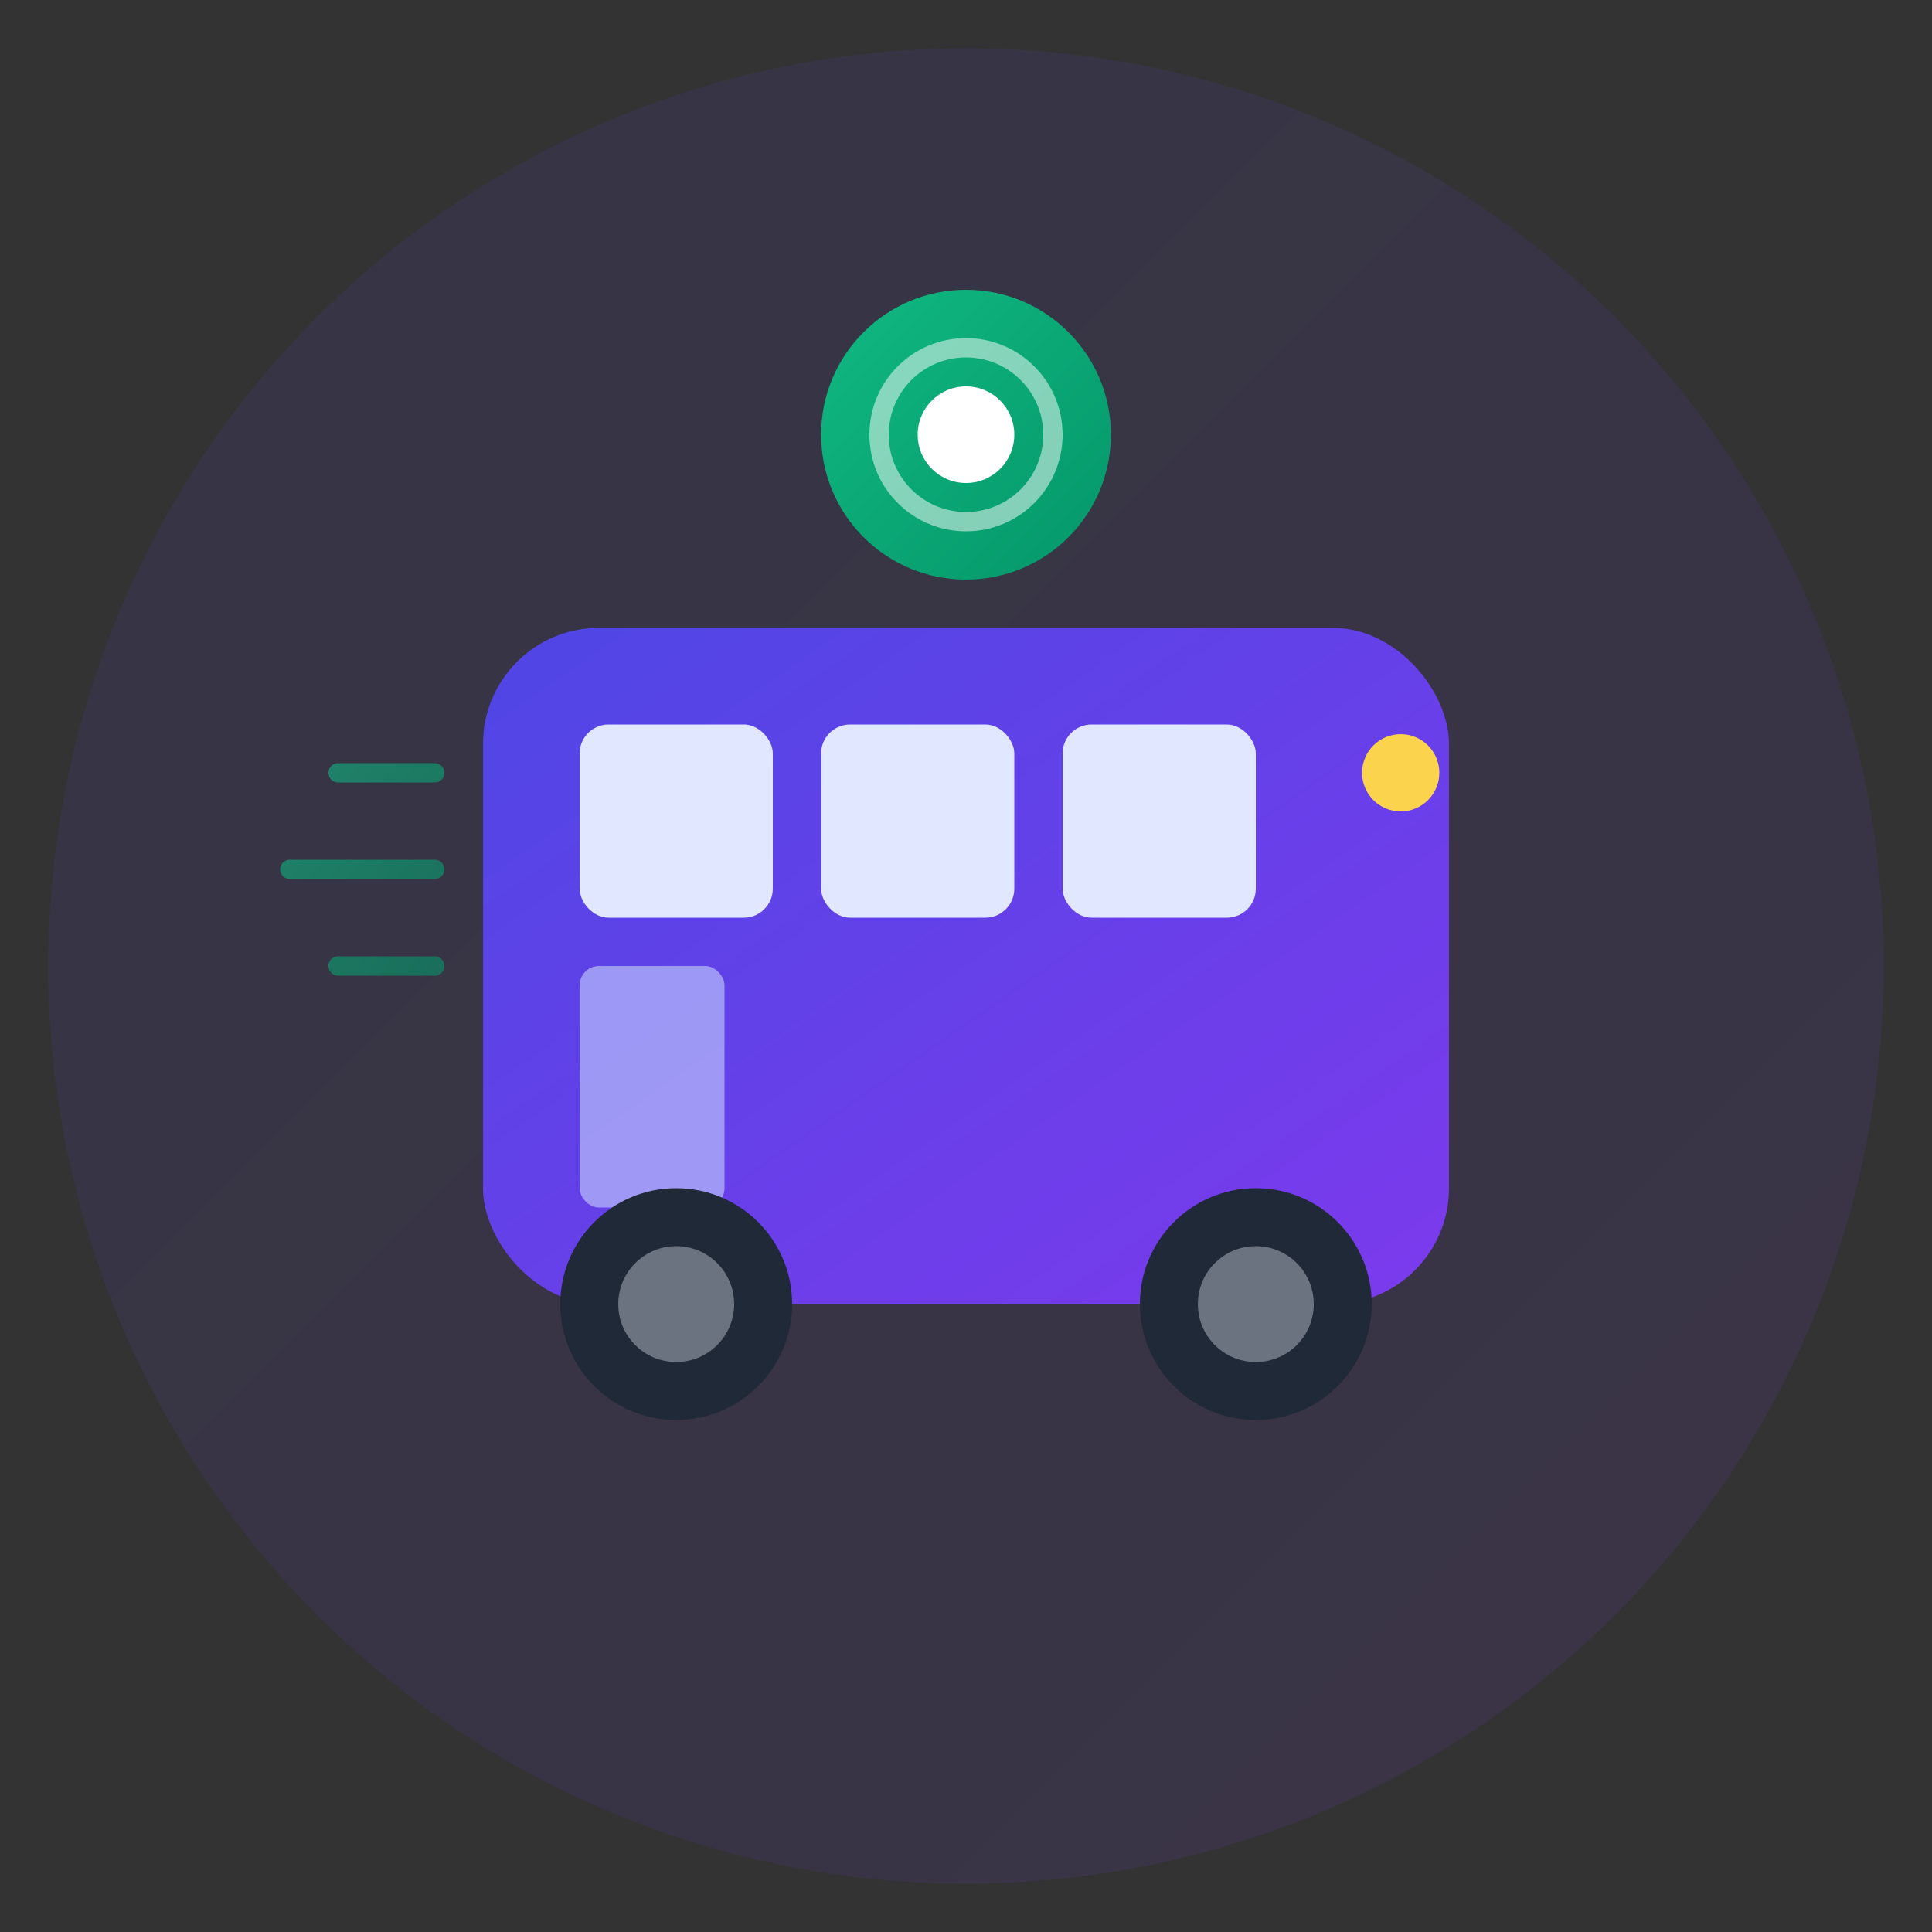 <svg xmlns="http://www.w3.org/2000/svg" viewBox="0 0 200 200" width="200" height="200">
  <rect x="0" y="0" width="200" height="200" fill="#333333" stroke="none"/>
  <defs>
    <linearGradient id="busGradient" x1="0%" y1="0%" x2="100%" y2="100%">
      <stop offset="0%" style="stop-color:#4F46E5;stop-opacity:1" />
      <stop offset="100%" style="stop-color:#7C3AED;stop-opacity:1" />
    </linearGradient>
    <linearGradient id="accentGradient" x1="0%" y1="0%" x2="100%" y2="100%">
      <stop offset="0%" style="stop-color:#10B981;stop-opacity:1" />
      <stop offset="100%" style="stop-color:#059669;stop-opacity:1" />
    </linearGradient>
  </defs>
  
  <!-- Background Circle -->
  <circle cx="100" cy="100" r="95" fill="url(#busGradient)" opacity="0.1"/>
  
  <!-- Bus Body -->
  <rect x="50" y="65" width="100" height="70" rx="12" fill="url(#busGradient)"/>
  
  <!-- Bus Windows -->
  <rect x="60" y="75" width="20" height="20" rx="3" fill="#E0E7FF"/>
  <rect x="85" y="75" width="20" height="20" rx="3" fill="#E0E7FF"/>
  <rect x="110" y="75" width="20" height="20" rx="3" fill="#E0E7FF"/>
  
  <!-- Bus Front Light -->
  <circle cx="145" cy="80" r="4" fill="#FCD34D"/>
  
  <!-- Bus Door -->
  <rect x="60" y="100" width="15" height="25" rx="2" fill="#C7D2FE" opacity="0.6"/>
  
  <!-- Bus Wheels -->
  <circle cx="70" cy="135" r="12" fill="#1F2937"/>
  <circle cx="70" cy="135" r="6" fill="#6B7280"/>
  <circle cx="130" cy="135" r="12" fill="#1F2937"/>
  <circle cx="130" cy="135" r="6" fill="#6B7280"/>
  
  <!-- GPS Tracking Symbol (no cross) -->
  <circle cx="100" cy="45" r="15" fill="url(#accentGradient)"/>
  <circle cx="100" cy="45" r="5" fill="white"/>
  <circle cx="100" cy="45" r="9" fill="none" stroke="white" stroke-width="2" opacity="0.5"/>
  
  <!-- Motion Lines -->
  <path d="M35 80 L45 80 M30 90 L45 90 M35 100 L45 100" stroke="url(#accentGradient)" stroke-width="2" stroke-linecap="round" opacity="0.6"/>
</svg>
